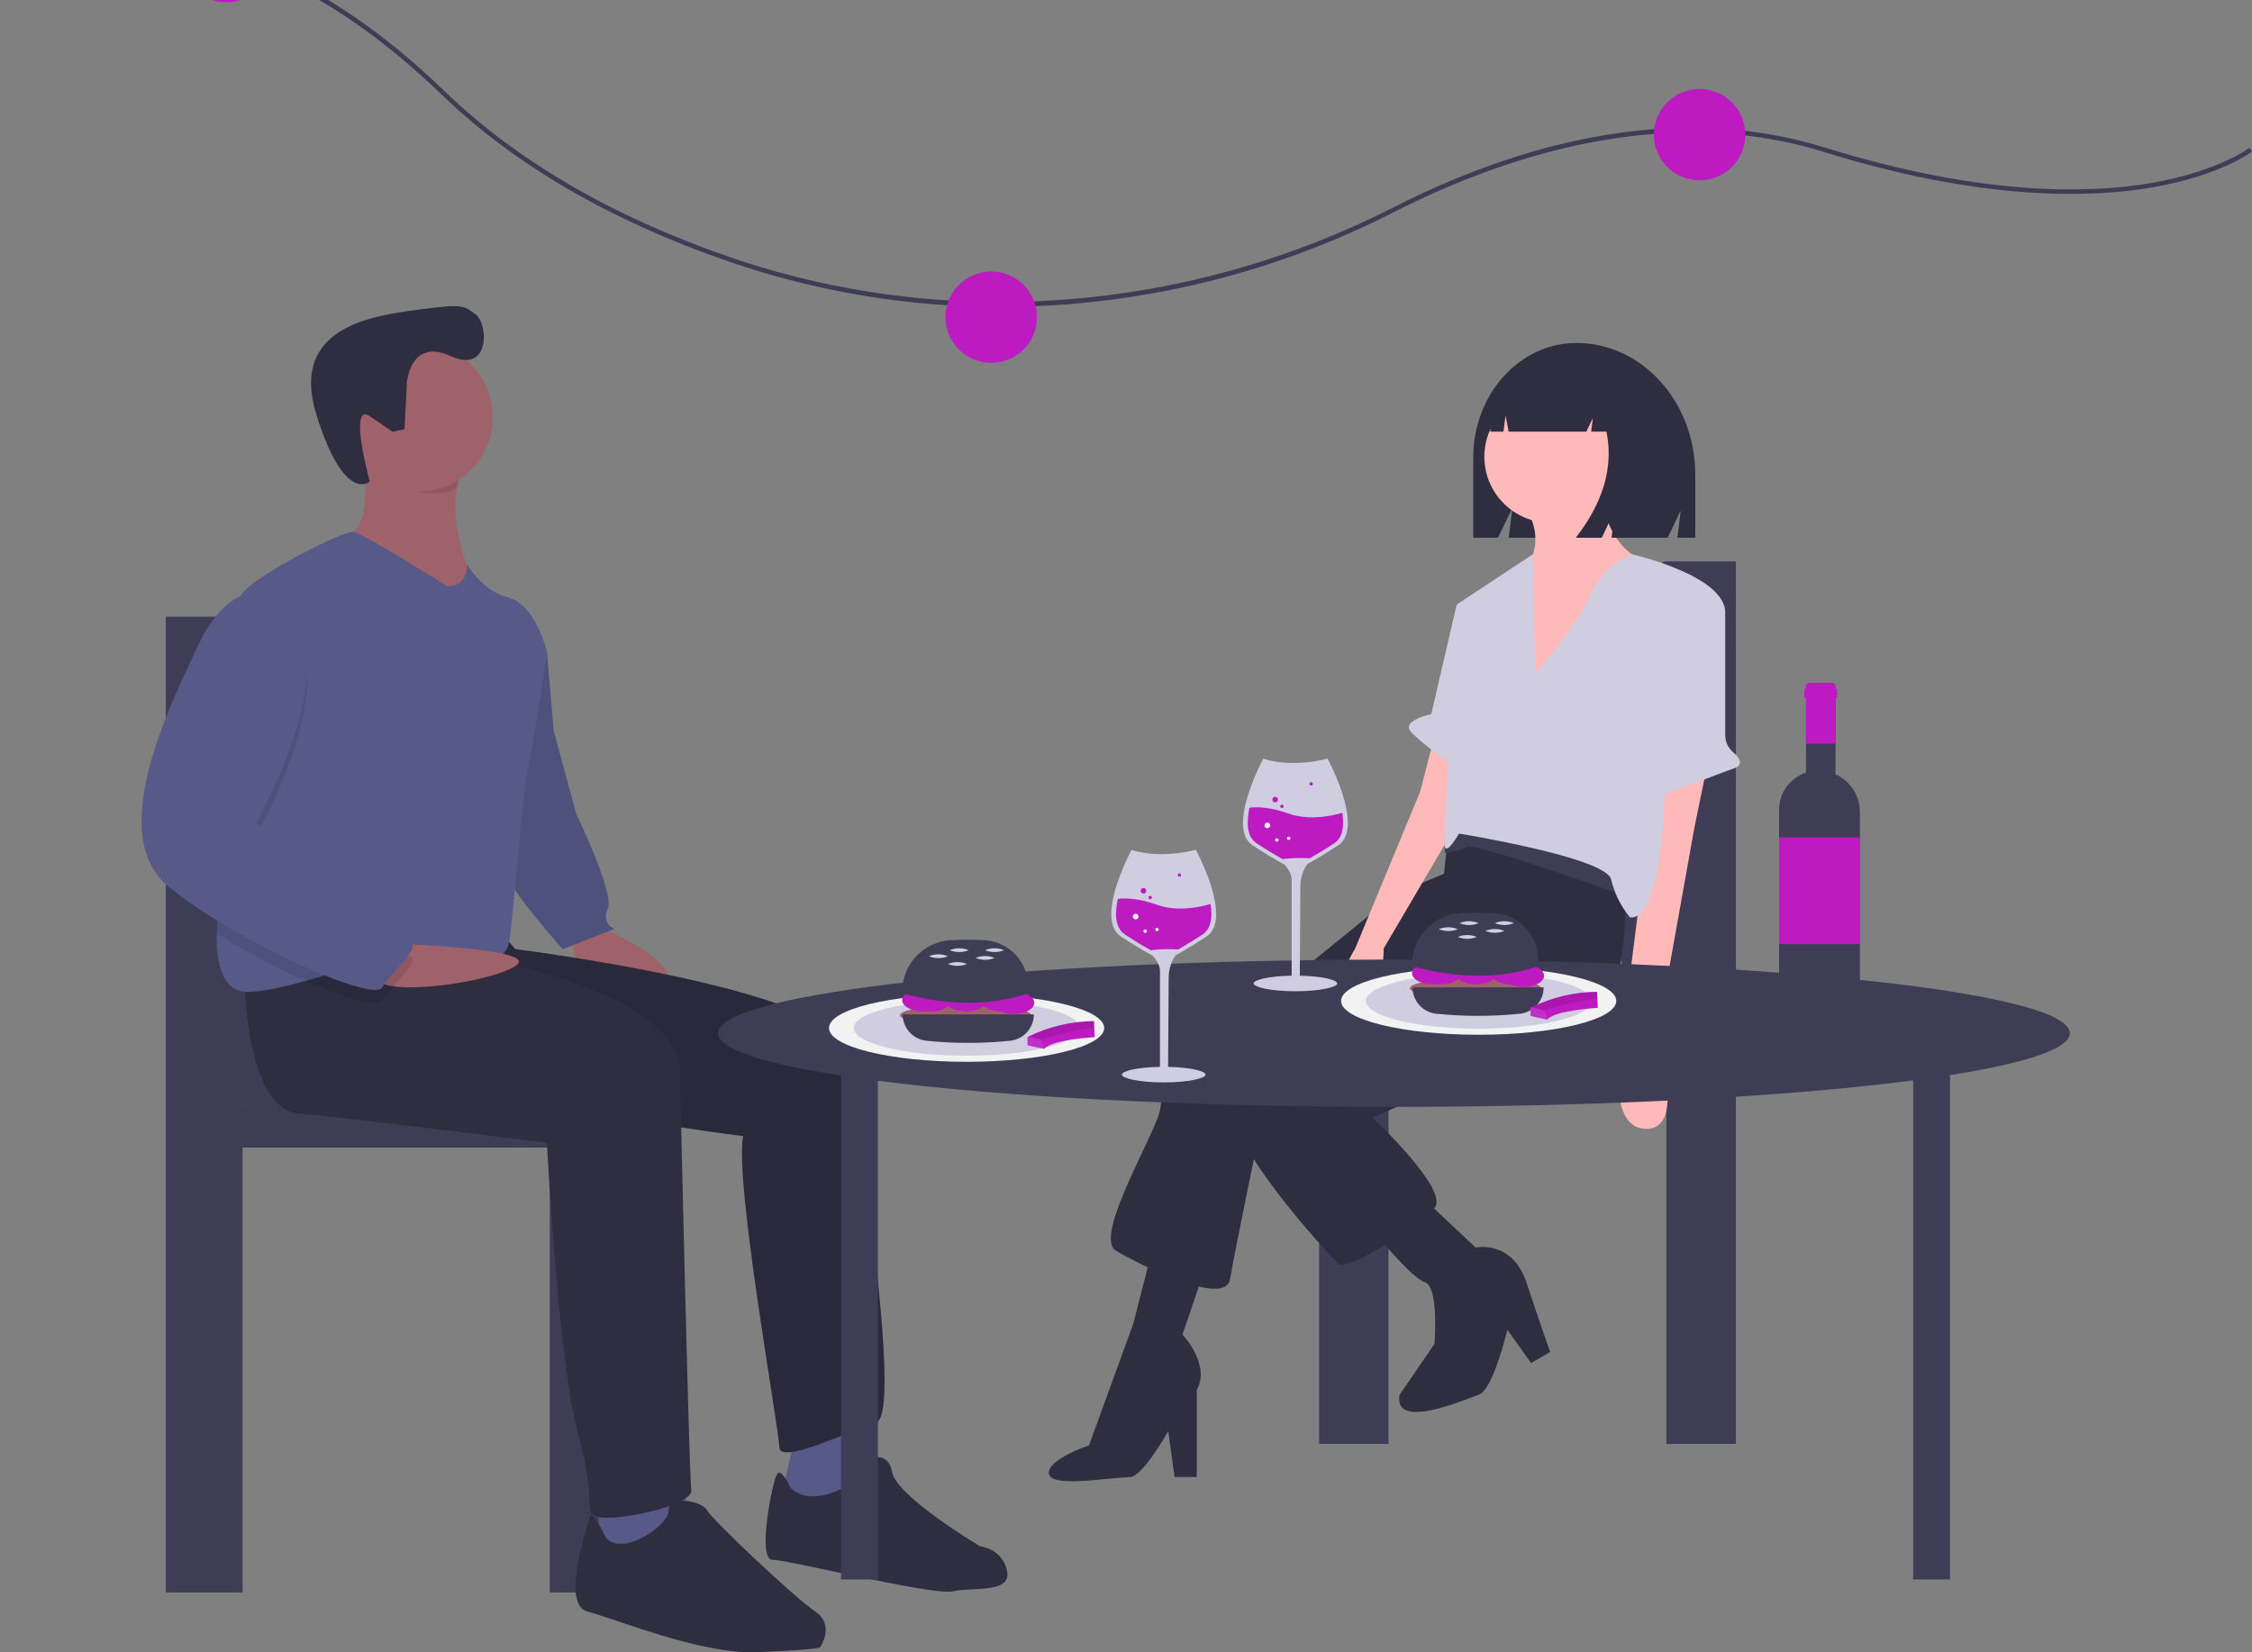 <svg width="860" height="631" viewBox="0 0 860 631" fill="none" xmlns="http://www.w3.org/2000/svg">
<rect x="0" y="0" width="860" height="631" fill="#808080" stroke="none"/>
<g clip-path="url(#clip0_2_41)">
<path d="M382.012 117.212C346.614 117.24 311.462 111.345 278.013 99.774C233.171 84.287 196.435 62.925 168.827 36.282C116.603 -14.116 73.787 -21.712 47.071 -19.211C18.151 -16.502 1.317 -1.709 1.15 -1.56L0 -2.841C0.17 -2.994 17.351 -18.122 46.798 -20.914C64.067 -22.549 82.126 -19.699 100.474 -12.44C123.356 -3.387 146.756 12.589 170.024 35.044C197.451 61.512 233.973 82.743 278.576 98.147C360.457 126.425 452.74 119.579 531.764 79.362C557.928 66.046 583.787 56.956 608.623 52.346C639.941 46.532 669.642 47.881 696.907 56.355C756.822 74.975 797.746 73.987 821.527 69.882C847.185 65.452 858.827 56.586 858.942 56.497L860 57.855C859.518 58.23 847.9 67.075 821.82 71.578C797.851 75.716 756.634 76.719 696.395 57.998C635.402 39.045 573.627 59.987 532.546 80.895C493.488 100.878 450.838 112.897 407.083 116.25C398.696 116.891 390.339 117.212 382.012 117.212Z" fill="#3F3D56"/>
<path d="M378.534 138.568C388.177 138.568 395.995 130.76 395.995 121.127C395.995 111.495 388.177 103.686 378.534 103.686C368.891 103.686 361.074 111.495 361.074 121.127C361.074 130.76 368.891 138.568 378.534 138.568Z" fill="#BD1AC1"/>
<path d="M649.039 68.865C658.682 68.865 666.5 61.056 666.5 51.423C666.5 41.791 658.682 33.982 649.039 33.982C639.396 33.982 631.579 41.791 631.579 51.423C631.579 61.056 639.396 68.865 649.039 68.865Z" fill="#BD1AC1"/>
<path d="M86.493 0.882C96.136 0.882 103.953 -6.926 103.953 -16.559C103.953 -26.191 96.136 -34 86.493 -34C76.85 -34 69.032 -26.191 69.032 -16.559C69.032 -6.926 76.85 0.882 86.493 0.882Z" fill="#BD1AC1"/>
<path d="M503.745 382.915V551.431H530.27V397.753H636.372V551.431H662.897V214.399H636.372C627.582 214.399 614.09 260.127 614.09 306.076C614.09 340.71 618.14 370.392 623.898 382.915H503.745ZM636.372 382.915H636.114C636.2 382.727 636.286 382.528 636.372 382.332V382.915Z" fill="#3F3D56"/>
<path d="M602.041 130.989C580.268 130.989 562.618 150.556 562.618 174.693V205.359H572.059L577.526 193.997L576.159 205.359H636.847L641.817 195.03L640.574 205.359H647.407V181.28C647.407 153.505 627.096 130.989 602.041 130.989Z" fill="#2F2E41"/>
<path d="M556.869 331.345L532.663 341.621L448.549 409.927C445.456 413.724 443.56 418.352 443.102 423.225C442.497 431.084 417.081 472.188 426.158 477.629C435.235 483.069 467.913 499.39 469.729 488.509C471.544 477.629 481.226 431.084 481.226 431.084L562.315 358.546L556.869 331.345Z" fill="#2F2E41"/>
<path d="M461.862 479.442L451.574 509.666C451.574 509.666 462.467 521.151 457.021 530.823V564.069H448.549L446.128 546.539C446.128 546.539 436.478 563.848 431.605 564.069C421.388 564.533 401.155 568.164 400.55 562.723C399.944 557.283 415.871 551.979 415.871 551.979L432.815 505.435L440.077 477.024L461.862 479.442Z" fill="#2F2E41"/>
<path d="M619.803 323.486C619.803 323.486 625.25 376.681 609.516 386.352C593.782 396.024 524.191 426.852 524.191 426.852C524.191 426.852 553.843 454.658 547.792 461.308C541.74 467.957 514.509 486.091 510.878 482.464C507.247 478.837 466.703 435.315 471.544 421.412C476.385 407.509 543.556 362.173 543.556 362.173L551.422 333.763L553.843 310.792L579.259 294.471L619.803 323.486Z" fill="#2F2E41"/>
<path d="M592.079 199.637C606.012 199.637 617.306 188.355 617.306 174.437C617.306 160.52 606.012 149.238 592.079 149.238C578.146 149.238 566.852 160.52 566.852 174.437C566.852 188.355 578.146 199.637 592.079 199.637Z" fill="#FFB9B9"/>
<path d="M611.634 184.759C611.634 184.759 610.424 207.729 629.183 214.982C647.943 222.236 582.587 269.386 582.587 269.386V216.796C582.587 216.796 591.059 207.729 582.587 193.826L611.634 184.759Z" fill="#FFB9B9"/>
<path d="M651.876 292.658L647.035 316.233L632.511 397.233C632.511 397.233 644.614 431.688 628.275 431.084C611.936 430.479 619.803 393.606 619.803 393.606L628.275 326.509V300.516L651.876 292.658Z" fill="#FFB9B9"/>
<path d="M547.792 281.173L542.345 302.33L517.535 362.173C517.535 362.173 500.591 390.584 514.509 389.979C528.427 389.375 528.427 362.173 528.427 362.173L556.869 313.815V286.613L547.792 281.173Z" fill="#FFB9B9"/>
<path d="M543.555 457.681L563.525 476.42C563.525 476.42 577.443 473.397 582.89 489.718C588.336 506.039 591.967 516.315 591.967 516.315L584.705 520.547L575.628 507.852C575.628 507.852 570.182 530.823 564.735 532.636C559.289 534.45 532.058 546.539 534.478 532.636L547.791 513.293C547.791 513.293 549.607 491.531 544.161 489.718C538.714 487.905 524.191 469.77 524.191 469.77L543.555 457.681Z" fill="#2F2E41"/>
<path d="M620.763 342.225C620.763 342.225 563.88 321.673 560.249 323.486C557.546 324.679 554.667 325.425 551.725 325.696L551.777 317.442C551.777 317.442 570.536 310.792 580.823 315.024C591.111 319.255 622.578 337.994 622.578 337.994L620.763 342.225Z" fill="#3F3D56"/>
<path d="M586.218 257.296C586.218 257.296 602.557 238.557 607.398 227.072C610.461 220.109 616.083 214.587 623.104 211.645C623.104 211.645 659.44 219.818 658.835 234.326C658.23 248.833 635.84 271.199 635.84 271.199C635.84 271.199 638.865 351.595 622.527 350.386C619.003 346.184 616.515 341.215 615.265 335.878C613.45 327.416 557.171 318.348 557.171 318.348C557.171 318.348 552.33 326.811 551.725 323.184C551.12 319.557 556.566 230.699 556.566 230.699L585.424 211.645L586.218 257.296Z" fill="#D0CDE1"/>
<path d="M654.174 228.486L654.579 228.713C655.872 229.438 656.949 230.494 657.698 231.773C658.448 233.051 658.842 234.506 658.842 235.987L658.836 280.847C658.84 282.067 659.111 283.271 659.627 284.375C660.144 285.48 660.896 286.459 661.829 287.245C664.16 289.225 666.322 292.079 661.861 293.565C654.599 295.983 626.158 308.072 625.553 303.841C624.947 299.61 623.737 294.774 625.553 294.774C626.974 294.774 635.442 251.428 642.246 232.894C642.662 231.76 643.319 230.729 644.173 229.873C645.026 229.017 646.056 228.357 647.19 227.938C648.325 227.518 649.537 227.35 650.743 227.445C651.948 227.54 653.119 227.895 654.174 228.486Z" fill="#D0CDE1"/>
<path d="M564.736 228.583L556.264 231.001L546.582 272.71C546.582 272.71 535.084 275.128 538.715 279.359C542.346 283.591 557.474 294.471 557.474 294.471L564.736 228.583Z" fill="#D0CDE1"/>
<path d="M613.248 143.028C611.351 140.483 608.893 138.41 606.063 136.967C603.234 135.525 600.11 134.754 596.934 134.712H596.16C581.237 134.712 569.14 148.201 569.14 164.841L574.14 164.841L574.948 158.701L576.132 164.841H605.789L608.273 159.646L607.652 164.841H613.486C616.209 178.347 612.297 191.853 601.751 205.359H611.69L616.659 194.97L615.417 205.359H634.362L638.089 181.464C638.089 163.568 627.68 148.393 613.248 143.028Z" fill="#2F2E41"/>
<path d="M106.423 421.851C112.789 408.005 117.266 375.186 117.266 336.892C117.266 286.088 102.349 235.528 92.631 235.528H63.303V608.174H92.631V438.257H209.943V608.174H239.271V421.851H106.423ZM92.631 421.206C92.725 421.423 92.82 421.643 92.916 421.851H92.631V421.206Z" fill="#3F3D56"/>
<path d="M228.665 353.868C228.665 353.868 263.986 368.498 252.787 377.103C241.588 385.708 218.328 366.776 219.189 364.195C220.051 361.613 215.743 355.59 215.743 355.59L228.665 353.868Z" fill="#9F616A"/>
<path d="M197.652 238.556L208.851 248.883L211.436 279.002L220.051 310.842C220.051 310.842 234.696 340.96 232.111 346.984C229.527 353.008 234.696 354.729 234.696 354.729L214.882 362.474C214.882 362.474 193.345 338.379 193.345 333.216C193.345 328.052 197.652 238.556 197.652 238.556Z" fill="#575A88"/>
<path opacity="0.1" d="M197.652 238.556L208.851 248.883L211.436 279.002L220.051 310.842C220.051 310.842 234.696 340.96 232.111 346.984C229.527 353.008 234.696 354.729 234.696 354.729L214.882 362.474C214.882 362.474 193.345 338.379 193.345 333.216C193.345 328.052 197.652 238.556 197.652 238.556Z" fill="black"/>
<path d="M303.614 548.35C303.614 548.35 299.307 568.142 298.445 569.863C297.584 571.584 314.813 577.608 314.813 577.608L335.489 562.979C335.489 562.979 326.874 544.047 326.874 540.605L303.614 548.35Z" fill="#575A88"/>
<path d="M190.76 355.589L196.791 362.474C196.791 362.474 321.705 377.963 324.29 402.058C326.874 426.154 344.965 539.744 334.627 543.187C324.29 546.629 297.584 559.537 297.584 552.652C297.584 545.768 280.354 451.109 283.8 433.898C283.8 433.898 134.764 414.967 131.318 393.453C127.872 371.94 134.764 362.474 134.764 362.474L190.76 355.589Z" fill="#2F2E41"/>
<path opacity="0.1" d="M190.76 355.589L196.791 362.474C196.791 362.474 321.705 377.963 324.29 402.058C326.874 426.154 344.965 539.744 334.627 543.187C324.29 546.629 297.584 559.537 297.584 552.652C297.584 545.768 280.354 451.109 283.8 433.898C283.8 433.898 134.764 414.967 131.318 393.453C127.872 371.94 134.764 362.474 134.764 362.474L190.76 355.589Z" fill="black"/>
<path d="M301.891 568.142C301.891 568.142 298.445 560.397 296.722 562.979C294.999 565.561 288.969 595.679 294.999 595.679C301.03 595.679 356.164 609.448 363.918 607.727C371.671 606.006 386.316 608.587 384.593 599.982C382.87 591.377 374.256 590.516 374.256 590.516C374.256 590.516 342.381 571.584 340.658 562.118C338.935 552.652 329.459 557.816 329.459 557.816V563.839C329.459 563.839 311.367 577.608 301.891 568.142Z" fill="#2F2E41"/>
<path d="M138.21 173.156C138.21 173.156 144.24 202.414 131.318 204.996C118.396 207.577 147.686 224.788 147.686 224.788L166.639 235.114L180.422 221.346C180.422 221.346 167.931 195.96 177.407 177.028C186.884 158.096 138.21 173.156 138.21 173.156Z" fill="#9F616A"/>
<path d="M180.422 221.346L166.639 235.114L147.686 224.788C147.686 224.788 118.396 207.577 131.318 204.996C139.631 203.335 140.097 190.633 139.382 181.787C139.148 178.891 138.757 176.009 138.21 173.156C138.21 173.156 186.884 158.096 177.407 177.028C175.967 179.952 174.969 183.072 174.444 186.287C171.541 203.3 180.422 221.346 180.422 221.346Z" fill="#9F616A"/>
<path d="M228.665 573.305V593.097H261.402L263.986 585.353L260.54 564.7L228.665 573.305Z" fill="#575A88"/>
<path d="M93.413 372.8C93.413 372.8 93.413 423.572 114.089 425.293C134.764 427.014 208.851 436.48 208.851 436.48C208.851 436.48 213.159 520.813 220.912 548.35C228.665 575.887 221.774 577.608 228.665 579.329C235.557 581.05 264.848 575.026 263.986 569.003C263.125 562.979 259.679 410.664 259.679 410.664C259.679 410.664 267.432 377.963 164.054 362.474L93.413 372.8Z" fill="#2F2E41"/>
<path d="M231.25 587.074C231.25 587.074 226.081 575.887 225.219 579.329C224.358 582.771 214.02 612.89 224.358 615.472C234.696 618.053 267.432 631.822 288.969 630.961C310.506 630.101 313.09 629.24 313.09 629.24C313.09 629.24 319.121 620.635 311.367 615.472C303.614 610.308 271.739 580.19 270.016 576.748C268.293 573.305 255.371 570.724 255.371 576.748C255.371 582.771 237.28 594.819 231.25 587.074Z" fill="#2F2E41"/>
<path opacity="0.1" d="M177.407 177.028C175.967 179.952 174.969 183.072 174.444 186.287C170.154 188.878 167.285 188.215 161.901 188.215C153.915 188.215 150.693 178.018 145.533 172.725C145.128 167.812 138.21 173.156 138.21 173.156C138.21 173.156 186.884 158.096 177.407 177.028Z" fill="black"/>
<path d="M159.747 187.785C175.448 187.785 188.176 175.071 188.176 159.387C188.176 143.703 175.448 130.989 159.747 130.989C144.046 130.989 131.318 143.703 131.318 159.387C131.318 175.071 144.046 187.785 159.747 187.785Z" fill="#9F616A"/>
<path d="M208.851 248.883C208.851 248.883 204.544 279.862 201.96 291.049C199.375 302.236 195.929 353.868 194.206 360.753C192.483 367.637 182.146 369.358 161.47 366.777C160.172 366.613 158.867 366.516 157.559 366.484C144.826 366.079 130.259 370.838 116.776 374.573C109.023 376.724 101.623 378.531 95.136 378.824C85.315 379.272 82.438 368.394 82.774 356.622C83.093 345.667 86.203 333.921 89.106 329.773C94.335 322.304 89.192 255.242 91.122 233.126V233.118C91.415 229.745 91.871 227.421 92.552 226.509C97.721 219.625 131.318 202.414 135.083 203.111C138.839 203.808 170.946 223.927 170.946 223.927C178.7 223.927 178.45 215.528 178.45 215.528C178.45 215.528 183.869 225.648 194.206 228.23C204.544 230.812 208.851 248.883 208.851 248.883Z" fill="#575A88"/>
<path d="M151.264 360.445C151.264 360.445 206.757 362.21 197.036 368.796C187.314 375.382 144.24 381.406 143.379 372.8C142.517 364.195 151.264 360.445 151.264 360.445Z" fill="#9F616A"/>
<path opacity="0.1" d="M157.559 366.484C157.74 369.788 148.841 377.232 145.963 382.266C144.369 385.054 132.033 381.38 116.776 374.573C105.069 369.324 93.711 363.328 82.774 356.622C83.092 345.668 86.202 333.921 89.106 329.773C94.335 322.304 89.192 255.242 91.121 233.126V233.118C91.582 232.885 92.06 232.689 92.552 232.533H102.889C138.21 248.883 97.72 319.447 97.72 319.447C97.72 319.447 151.132 363.334 156.301 365.055C156.64 365.12 156.948 365.295 157.176 365.554C157.403 365.813 157.538 366.14 157.559 366.484Z" fill="black"/>
<path d="M102.889 227.369H92.552C92.552 227.369 83.075 229.951 75.322 247.162C67.569 264.373 39.14 317.726 64.123 338.379C89.106 359.032 142.517 383.127 145.963 377.103C149.409 371.079 161.47 361.613 156.301 359.892C151.132 358.171 97.721 314.284 97.721 314.284C97.721 314.284 138.21 243.72 102.889 227.369Z" fill="#575A88"/>
<path d="M155.373 146.173C155.373 146.173 156.621 128.921 172.012 135.956C187.403 142.99 186.398 123.601 181.747 120.175C177.096 116.749 177.244 115.901 160.233 118.193C143.222 120.486 110.197 124.369 120.875 158.536C131.554 192.702 141.225 183.912 141.225 183.912C141.225 183.912 132.737 153.167 141.337 159.025L149.938 164.882L154.477 163.922L155.373 146.173Z" fill="#2F2E41"/>
<path d="M790.438 394.587C790.438 379.055 674.888 366.463 532.35 366.463C389.813 366.463 274.263 379.055 274.263 394.587C274.263 400.607 291.629 406.185 321.188 410.759V603.175H335.265V412.743C382.607 418.84 453.324 422.711 532.35 422.711C612.03 422.711 683.266 418.776 730.609 412.592V603.175H744.686V410.575C773.527 406.035 790.438 400.527 790.438 394.587Z" fill="#3F3D56"/>
<path d="M564.684 395.174C593.706 395.174 617.234 389.395 617.234 382.266C617.234 375.137 593.706 369.358 564.684 369.358C535.661 369.358 512.133 375.137 512.133 382.266C512.133 389.395 535.661 395.174 564.684 395.174Z" fill="#F2F2F2"/>
<path d="M564.684 392.847C588.473 392.847 607.758 388.11 607.758 382.266C607.758 376.423 588.473 371.686 564.684 371.686C540.895 371.686 521.61 376.423 521.61 382.266C521.61 388.11 540.895 392.847 564.684 392.847Z" fill="#D0CDE1"/>
<path d="M369.128 405.501C398.151 405.501 421.678 399.721 421.678 392.593C421.678 385.464 398.151 379.684 369.128 379.684C340.105 379.684 316.578 385.464 316.578 392.593C316.578 399.721 340.105 405.501 369.128 405.501Z" fill="#F2F2F2"/>
<path d="M369.128 403.173C392.917 403.173 412.202 398.436 412.202 392.593C412.202 386.749 392.917 382.012 369.128 382.012C345.339 382.012 326.054 386.749 326.054 392.593C326.054 398.436 345.339 403.173 369.128 403.173Z" fill="#D0CDE1"/>
<path d="M563.461 381.355C577.297 381.355 588.513 379.586 588.513 377.403C588.513 375.221 577.297 373.452 563.461 373.452C549.625 373.452 538.409 375.221 538.409 377.403C538.409 379.586 549.625 381.355 563.461 381.355Z" fill="#9F616A"/>
<path d="M550.11 375.922C554.48 375.922 558.022 374.005 558.022 371.641C558.022 369.277 554.48 367.361 550.11 367.361C545.741 367.361 542.199 369.277 542.199 371.641C542.199 374.005 545.741 375.922 550.11 375.922Z" fill="#BD1AC1"/>
<path d="M547.144 375.922C551.513 375.922 555.055 374.005 555.055 371.641C555.055 369.277 551.513 367.361 547.144 367.361C542.774 367.361 539.232 369.277 539.232 371.641C539.232 374.005 542.774 375.922 547.144 375.922Z" fill="#BD1AC1"/>
<path d="M581.755 376.91C586.125 376.91 589.667 374.993 589.667 372.629C589.667 370.265 586.125 368.348 581.755 368.348C577.386 368.348 573.844 370.265 573.844 372.629C573.844 374.993 577.386 376.91 581.755 376.91Z" fill="#BD1AC1"/>
<path d="M563.626 375.922C567.995 375.922 571.537 374.005 571.537 371.641C571.537 369.277 567.995 367.361 563.626 367.361C559.256 367.361 555.714 369.277 555.714 371.641C555.714 374.005 559.256 375.922 563.626 375.922Z" fill="#BD1AC1"/>
<path d="M577.141 375.922C581.51 375.922 585.052 374.005 585.052 371.641C585.052 369.277 581.51 367.361 577.141 367.361C572.771 367.361 569.229 369.277 569.229 371.641C569.229 374.005 572.771 375.922 577.141 375.922Z" fill="#BD1AC1"/>
<path d="M587.359 369.007C573.061 373.854 557.019 373.854 539.232 369.007V368.34C539.229 363.301 541.166 358.454 544.64 354.801C548.115 351.149 552.862 348.97 557.9 348.716C562.14 348.503 566.389 348.508 570.628 348.732C575.16 348.996 579.42 350.983 582.531 354.286C585.643 357.589 587.37 361.956 587.359 366.491V369.007Z" fill="#3F3D56"/>
<path d="M580.34 387.152C569.773 388.218 559.126 388.218 548.56 387.152C546.053 386.907 543.727 385.739 542.034 383.877C540.341 382.014 539.401 379.59 539.397 377.074H589.502C589.498 379.59 588.558 382.014 586.865 383.877C585.172 385.739 582.846 386.907 580.34 387.152Z" fill="#3F3D56"/>
<path d="M556.703 354.848C555.554 355.326 554.322 355.573 553.077 355.573C551.832 355.573 550.6 355.326 549.451 354.848C550.6 354.37 551.832 354.124 553.077 354.124C554.322 354.124 555.554 354.37 556.703 354.848Z" fill="#D0CDE1"/>
<path d="M563.955 357.812C562.806 358.29 561.574 358.536 560.329 358.536C559.084 358.536 557.852 358.29 556.703 357.812C557.852 357.334 559.084 357.087 560.329 357.087C561.574 357.087 562.806 357.334 563.955 357.812Z" fill="#D0CDE1"/>
<path d="M564.614 352.543C563.465 353.022 562.233 353.268 560.988 353.268C559.744 353.268 558.511 353.022 557.362 352.543C558.511 352.065 559.744 351.819 560.988 351.819C562.233 351.819 563.465 352.065 564.614 352.543Z" fill="#D0CDE1"/>
<path d="M578.129 352.543C576.98 353.022 575.748 353.268 574.503 353.268C573.259 353.268 572.026 353.022 570.877 352.543C572.026 352.065 573.259 351.819 574.503 351.819C575.748 351.819 576.98 352.065 578.129 352.543Z" fill="#D0CDE1"/>
<path d="M574.503 355.507C573.354 355.985 572.122 356.231 570.877 356.231C569.633 356.231 568.4 355.985 567.251 355.507C568.4 355.029 569.633 354.782 570.877 354.782C572.122 354.782 573.354 355.029 574.503 355.507Z" fill="#D0CDE1"/>
<path d="M368.766 391.681C382.602 391.681 393.818 389.912 393.818 387.73C393.818 385.548 382.602 383.779 368.766 383.779C354.93 383.779 343.714 385.548 343.714 387.73C343.714 389.912 354.93 391.681 368.766 391.681Z" fill="#9F616A"/>
<path d="M355.416 386.248C359.785 386.248 363.327 384.332 363.327 381.968C363.327 379.604 359.785 377.687 355.416 377.687C351.047 377.687 347.505 379.604 347.505 381.968C347.505 384.332 351.047 386.248 355.416 386.248Z" fill="#BD1AC1"/>
<path d="M352.45 386.248C356.819 386.248 360.361 384.332 360.361 381.968C360.361 379.604 356.819 377.687 352.45 377.687C348.08 377.687 344.538 379.604 344.538 381.968C344.538 384.332 348.08 386.248 352.45 386.248Z" fill="#BD1AC1"/>
<path d="M387.061 387.236C391.43 387.236 394.972 385.32 394.972 382.955C394.972 380.591 391.43 378.675 387.061 378.675C382.692 378.675 379.15 380.591 379.15 382.955C379.15 385.32 382.692 387.236 387.061 387.236Z" fill="#BD1AC1"/>
<path d="M368.931 386.248C373.3 386.248 376.842 384.332 376.842 381.968C376.842 379.604 373.3 377.687 368.931 377.687C364.562 377.687 361.02 379.604 361.02 381.968C361.02 384.332 364.562 386.248 368.931 386.248Z" fill="#BD1AC1"/>
<path d="M382.446 386.248C386.815 386.248 390.357 384.332 390.357 381.968C390.357 379.604 386.815 377.687 382.446 377.687C378.077 377.687 374.535 379.604 374.535 381.968C374.535 384.332 378.077 386.248 382.446 386.248Z" fill="#BD1AC1"/>
<path d="M392.665 379.333C378.367 384.18 362.325 384.18 344.538 379.333V378.666C344.535 373.628 346.471 368.781 349.946 365.128C353.421 361.475 358.168 359.296 363.206 359.042C367.446 358.829 371.694 358.835 375.934 359.059C380.466 359.322 384.725 361.31 387.837 364.612C390.948 367.915 392.676 372.282 392.665 376.817V379.333Z" fill="#3F3D56"/>
<path d="M385.645 397.479C375.079 398.545 364.432 398.545 353.865 397.479C351.359 397.233 349.033 396.066 347.34 394.203C345.647 392.341 344.707 389.916 344.703 387.401H394.807C394.804 389.916 393.864 392.341 392.171 394.203C390.477 396.066 388.152 397.233 385.645 397.479Z" fill="#3F3D56"/>
<path d="M362.009 365.175C360.86 365.653 359.627 365.899 358.383 365.899C357.138 365.899 355.906 365.653 354.757 365.175C355.906 364.697 357.138 364.45 358.383 364.45C359.627 364.45 360.86 364.697 362.009 365.175Z" fill="#D0CDE1"/>
<path d="M369.261 368.138C368.112 368.616 366.879 368.863 365.635 368.863C364.39 368.863 363.158 368.616 362.009 368.138C363.158 367.66 364.39 367.414 365.635 367.414C366.879 367.414 368.112 367.66 369.261 368.138Z" fill="#D0CDE1"/>
<path d="M369.92 362.87C368.771 363.348 367.539 363.594 366.294 363.594C365.049 363.594 363.817 363.348 362.668 362.87C363.817 362.392 365.049 362.145 366.294 362.145C367.539 362.145 368.771 362.392 369.92 362.87Z" fill="#D0CDE1"/>
<path d="M383.435 362.87C382.286 363.348 381.054 363.594 379.809 363.594C378.564 363.594 377.332 363.348 376.183 362.87C377.332 362.392 378.564 362.145 379.809 362.145C381.054 362.145 382.286 362.392 383.435 362.87Z" fill="#D0CDE1"/>
<path d="M379.809 365.833C378.66 366.311 377.428 366.558 376.183 366.558C374.938 366.558 373.706 366.311 372.557 365.833C373.706 365.355 374.938 365.109 376.183 365.109C377.428 365.109 378.66 365.355 379.809 365.833Z" fill="#D0CDE1"/>
<path d="M609.892 378.769L610.013 381.434L610.167 384.891C610.167 384.891 594.271 385.789 591.069 389.169C590.995 389.241 590.927 389.32 590.865 389.403L584.498 388.011L584.482 384.878C584.482 384.878 584.57 384.829 584.741 384.737C584.78 384.717 584.828 384.691 584.877 384.665C592.668 380.854 601.217 378.839 609.892 378.769Z" fill="#BD1AC1"/>
<path opacity="0.1" d="M609.892 378.769L610.013 381.434C602.964 381.652 589.624 385.849 589.624 385.849L584.741 384.737C592.566 380.876 601.165 378.836 609.892 378.769Z" fill="black"/>
<path opacity="0.1" d="M584.877 384.665L589.624 385.849L591.069 389.169C590.995 389.241 590.927 389.32 590.865 389.403L584.498 388.011L584.482 384.878C584.482 384.878 584.57 384.829 584.741 384.737C584.78 384.717 584.828 384.691 584.877 384.665Z" fill="white"/>
<path d="M417.782 389.956L417.903 392.621L418.057 396.078C418.057 396.078 402.161 396.976 398.959 400.356C398.885 400.428 398.817 400.507 398.755 400.59L392.388 399.198L392.372 396.065C392.372 396.065 392.46 396.016 392.631 395.924C392.67 395.904 392.719 395.878 392.767 395.852C400.559 392.041 409.107 390.026 417.782 389.956Z" fill="#BD1AC1"/>
<path opacity="0.1" d="M417.782 389.956L417.903 392.621C410.854 392.839 397.514 397.036 397.514 397.036L392.631 395.924C400.456 392.063 409.054 390.023 417.782 389.956Z" fill="black"/>
<path opacity="0.1" d="M392.767 395.852L397.514 397.036L398.959 400.356C398.885 400.428 398.817 400.507 398.755 400.59L392.388 399.198L392.372 396.065C392.372 396.065 392.46 396.016 392.631 395.924C392.67 395.904 392.718 395.878 392.767 395.852Z" fill="white"/>
<path d="M705.626 298.928C704.27 297.574 702.68 296.477 700.933 295.689V262.252C700.933 261.86 700.778 261.484 700.5 261.206C700.222 260.929 699.846 260.773 699.454 260.773H691.167C690.774 260.773 690.398 260.929 690.12 261.206C689.843 261.484 689.687 261.86 689.687 262.252V295.048C686.691 296.04 684.085 297.95 682.237 300.505C680.389 303.061 679.395 306.133 679.394 309.286V381.013C679.394 381.877 679.564 382.731 679.894 383.529C680.225 384.326 680.71 385.051 681.321 385.661C681.932 386.272 682.657 386.756 683.456 387.086C684.254 387.416 685.11 387.586 685.974 387.586H703.724C705.461 387.586 707.127 386.897 708.355 385.67C709.584 384.443 710.274 382.779 710.274 381.044V310.131C710.276 308.05 709.867 305.989 709.069 304.066C708.272 302.144 707.102 300.397 705.626 298.928Z" fill="#3F3D56"/>
<path d="M710.274 319.8H679.394V360.548H710.274V319.8Z" fill="#BD1AC1"/>
<path d="M701.601 263.058H700.934V262.252C700.934 261.86 700.778 261.484 700.5 261.206C700.223 260.929 699.846 260.773 699.454 260.773H691.167C690.775 260.773 690.398 260.929 690.121 261.206C689.843 261.484 689.687 261.86 689.687 262.252V263.058H689.02V266.486H689.687V284.003H700.934V266.486H701.601V263.058Z" fill="#BD1AC1"/>
<path d="M458.372 327.95C457.555 326.208 456.91 324.976 456.684 324.552C442.823 327.969 433.574 325.081 432.116 324.57C431.403 325.916 426.95 334.516 425.151 342.761C423.525 350.198 424.469 355.184 427.955 357.58L428.059 357.653L428.081 357.668C431.93 360.201 435.602 362.445 438.993 364.336C439.45 364.59 439.881 364.826 440.285 365.044L440.329 365.068L440.359 365.106C440.825 365.692 441.258 366.303 441.657 366.936C442.407 367.982 442.861 369.211 442.974 370.492V407.43L442.74 407.435C433.899 407.615 428.426 409.112 428.426 410.396C428.426 411.805 434.988 413.374 444.405 413.374C453.822 413.374 460.384 411.805 460.384 410.396C460.384 409.132 455.004 407.643 446.312 407.442L446.078 407.437L446.296 373.269C446.301 370.955 446.84 368.674 447.87 366.602C448.045 366.254 448.234 365.915 448.43 365.596C448.588 365.339 448.755 365.089 448.927 364.852L448.958 364.809L449.006 364.783C449.441 364.545 449.903 364.288 450.393 364.011L450.45 363.979C453.66 362.169 457.118 360.046 460.73 357.667C463.954 355.544 465.077 351.252 464.067 344.911C463.104 338.865 460.439 332.35 458.372 327.95Z" fill="#D0CDE1"/>
<path d="M459.2 356.893C455.413 359.386 452.287 361.256 449.896 362.603H449.894C446.406 362.366 442.903 362.464 439.434 362.897C436.983 361.53 433.677 359.571 429.609 356.893C429.571 356.867 429.532 356.842 429.494 356.814V356.812C425.762 354.248 425.67 348.818 426.884 343.266C429.972 342.923 434.895 343.073 441.51 345.434C449.343 348.229 457.543 346.648 462.294 345.211C463.075 350.11 462.599 354.655 459.2 356.893Z" fill="#BD1AC1"/>
<path d="M436.685 341.257C437.278 341.257 437.758 340.778 437.758 340.186C437.758 339.595 437.278 339.115 436.685 339.115C436.093 339.115 435.613 339.595 435.613 340.186C435.613 340.778 436.093 341.257 436.685 341.257Z" fill="#BD1AC1"/>
<path d="M433.683 351.11C434.276 351.11 434.756 350.63 434.756 350.039C434.756 349.448 434.276 348.968 433.683 348.968C433.091 348.968 432.611 349.448 432.611 350.039C432.611 350.63 433.091 351.11 433.683 351.11Z" fill="white"/>
<path d="M439.259 343.399C439.614 343.399 439.902 343.111 439.902 342.756C439.902 342.402 439.614 342.114 439.259 342.114C438.903 342.114 438.615 342.402 438.615 342.756C438.615 343.111 438.903 343.399 439.259 343.399Z" fill="#BD1AC1"/>
<path d="M441.832 355.608C442.187 355.608 442.475 355.32 442.475 354.965C442.475 354.61 442.187 354.323 441.832 354.323C441.476 354.323 441.188 354.61 441.188 354.965C441.188 355.32 441.476 355.608 441.832 355.608Z" fill="white"/>
<path d="M437.329 356.251C437.684 356.251 437.972 355.963 437.972 355.608C437.972 355.253 437.684 354.965 437.329 354.965C436.974 354.965 436.686 355.253 436.686 355.608C436.686 355.963 436.974 356.251 437.329 356.251Z" fill="white"/>
<path d="M450.409 334.831C450.764 334.831 451.052 334.544 451.052 334.189C451.052 333.834 450.764 333.546 450.409 333.546C450.054 333.546 449.766 333.834 449.766 334.189C449.766 334.544 450.054 334.831 450.409 334.831Z" fill="#BD1AC1"/>
<path d="M508.664 293.128C507.847 291.386 507.202 290.154 506.976 289.729C493.115 293.146 483.866 290.259 482.408 289.748C481.695 291.094 477.242 299.693 475.443 307.938C473.817 315.376 474.761 320.361 478.247 322.757L478.351 322.831L478.373 322.846C482.222 325.379 485.894 327.623 489.285 329.514C489.742 329.768 490.173 330.004 490.577 330.222L490.62 330.245L490.651 330.284C491.117 330.87 491.55 331.481 491.949 332.114C492.699 333.16 493.153 334.388 493.266 335.67V372.608L493.032 372.613C484.191 372.793 478.718 374.29 478.718 375.574C478.718 376.982 485.28 378.552 494.697 378.552C504.114 378.552 510.676 376.982 510.676 375.574C510.676 374.309 505.296 372.82 496.604 372.62L496.37 372.614L496.588 338.446C496.593 336.133 497.132 333.852 498.162 331.78C498.337 331.432 498.526 331.093 498.722 330.774C498.88 330.517 499.047 330.266 499.219 330.03L499.25 329.986L499.298 329.96C499.733 329.723 500.195 329.466 500.685 329.188L500.742 329.157C503.952 327.346 507.41 325.223 511.022 322.845C514.246 320.722 515.369 316.429 514.359 310.088C513.396 304.042 510.731 297.528 508.664 293.128Z" fill="#D0CDE1"/>
<path d="M509.492 322.071C505.705 324.564 502.579 326.434 500.188 327.781H500.186C496.698 327.543 493.195 327.642 489.726 328.075C487.275 326.708 483.969 324.748 479.901 322.071C479.863 322.045 479.824 322.019 479.786 321.992V321.99C476.054 319.426 475.962 313.996 477.176 308.444C480.264 308.101 485.187 308.251 491.802 310.612C499.635 313.407 507.835 311.826 512.586 310.389C513.367 315.287 512.891 319.833 509.492 322.071Z" fill="#BD1AC1"/>
<path d="M486.977 306.435C487.57 306.435 488.05 305.955 488.05 305.364C488.05 304.772 487.57 304.293 486.977 304.293C486.385 304.293 485.905 304.772 485.905 305.364C485.905 305.955 486.385 306.435 486.977 306.435Z" fill="#BD1AC1"/>
<path d="M483.975 316.288C484.568 316.288 485.048 315.808 485.048 315.217C485.048 314.625 484.568 314.146 483.975 314.146C483.383 314.146 482.903 314.625 482.903 315.217C482.903 315.808 483.383 316.288 483.975 316.288Z" fill="white"/>
<path d="M489.551 308.577C489.906 308.577 490.194 308.289 490.194 307.934C490.194 307.579 489.906 307.292 489.551 307.292C489.195 307.292 488.907 307.579 488.907 307.934C488.907 308.289 489.195 308.577 489.551 308.577Z" fill="#BD1AC1"/>
<path d="M492.124 320.786C492.479 320.786 492.767 320.498 492.767 320.143C492.767 319.788 492.479 319.501 492.124 319.501C491.769 319.501 491.48 319.788 491.48 320.143C491.48 320.498 491.769 320.786 492.124 320.786Z" fill="white"/>
<path d="M487.62 321.428C487.976 321.428 488.264 321.141 488.264 320.786C488.264 320.431 487.976 320.143 487.62 320.143C487.265 320.143 486.977 320.431 486.977 320.786C486.977 321.141 487.265 321.428 487.62 321.428Z" fill="white"/>
<path d="M500.7 300.009C501.056 300.009 501.344 299.721 501.344 299.367C501.344 299.012 501.056 298.724 500.7 298.724C500.345 298.724 500.057 299.012 500.057 299.367C500.057 299.721 500.345 300.009 500.7 300.009Z" fill="#BD1AC1"/>
</g>
<defs>
<clipPath id="clip0_2_41">
<rect width="860" height="665" fill="white" transform="translate(0 -34)"/>
</clipPath>
</defs>
</svg>
